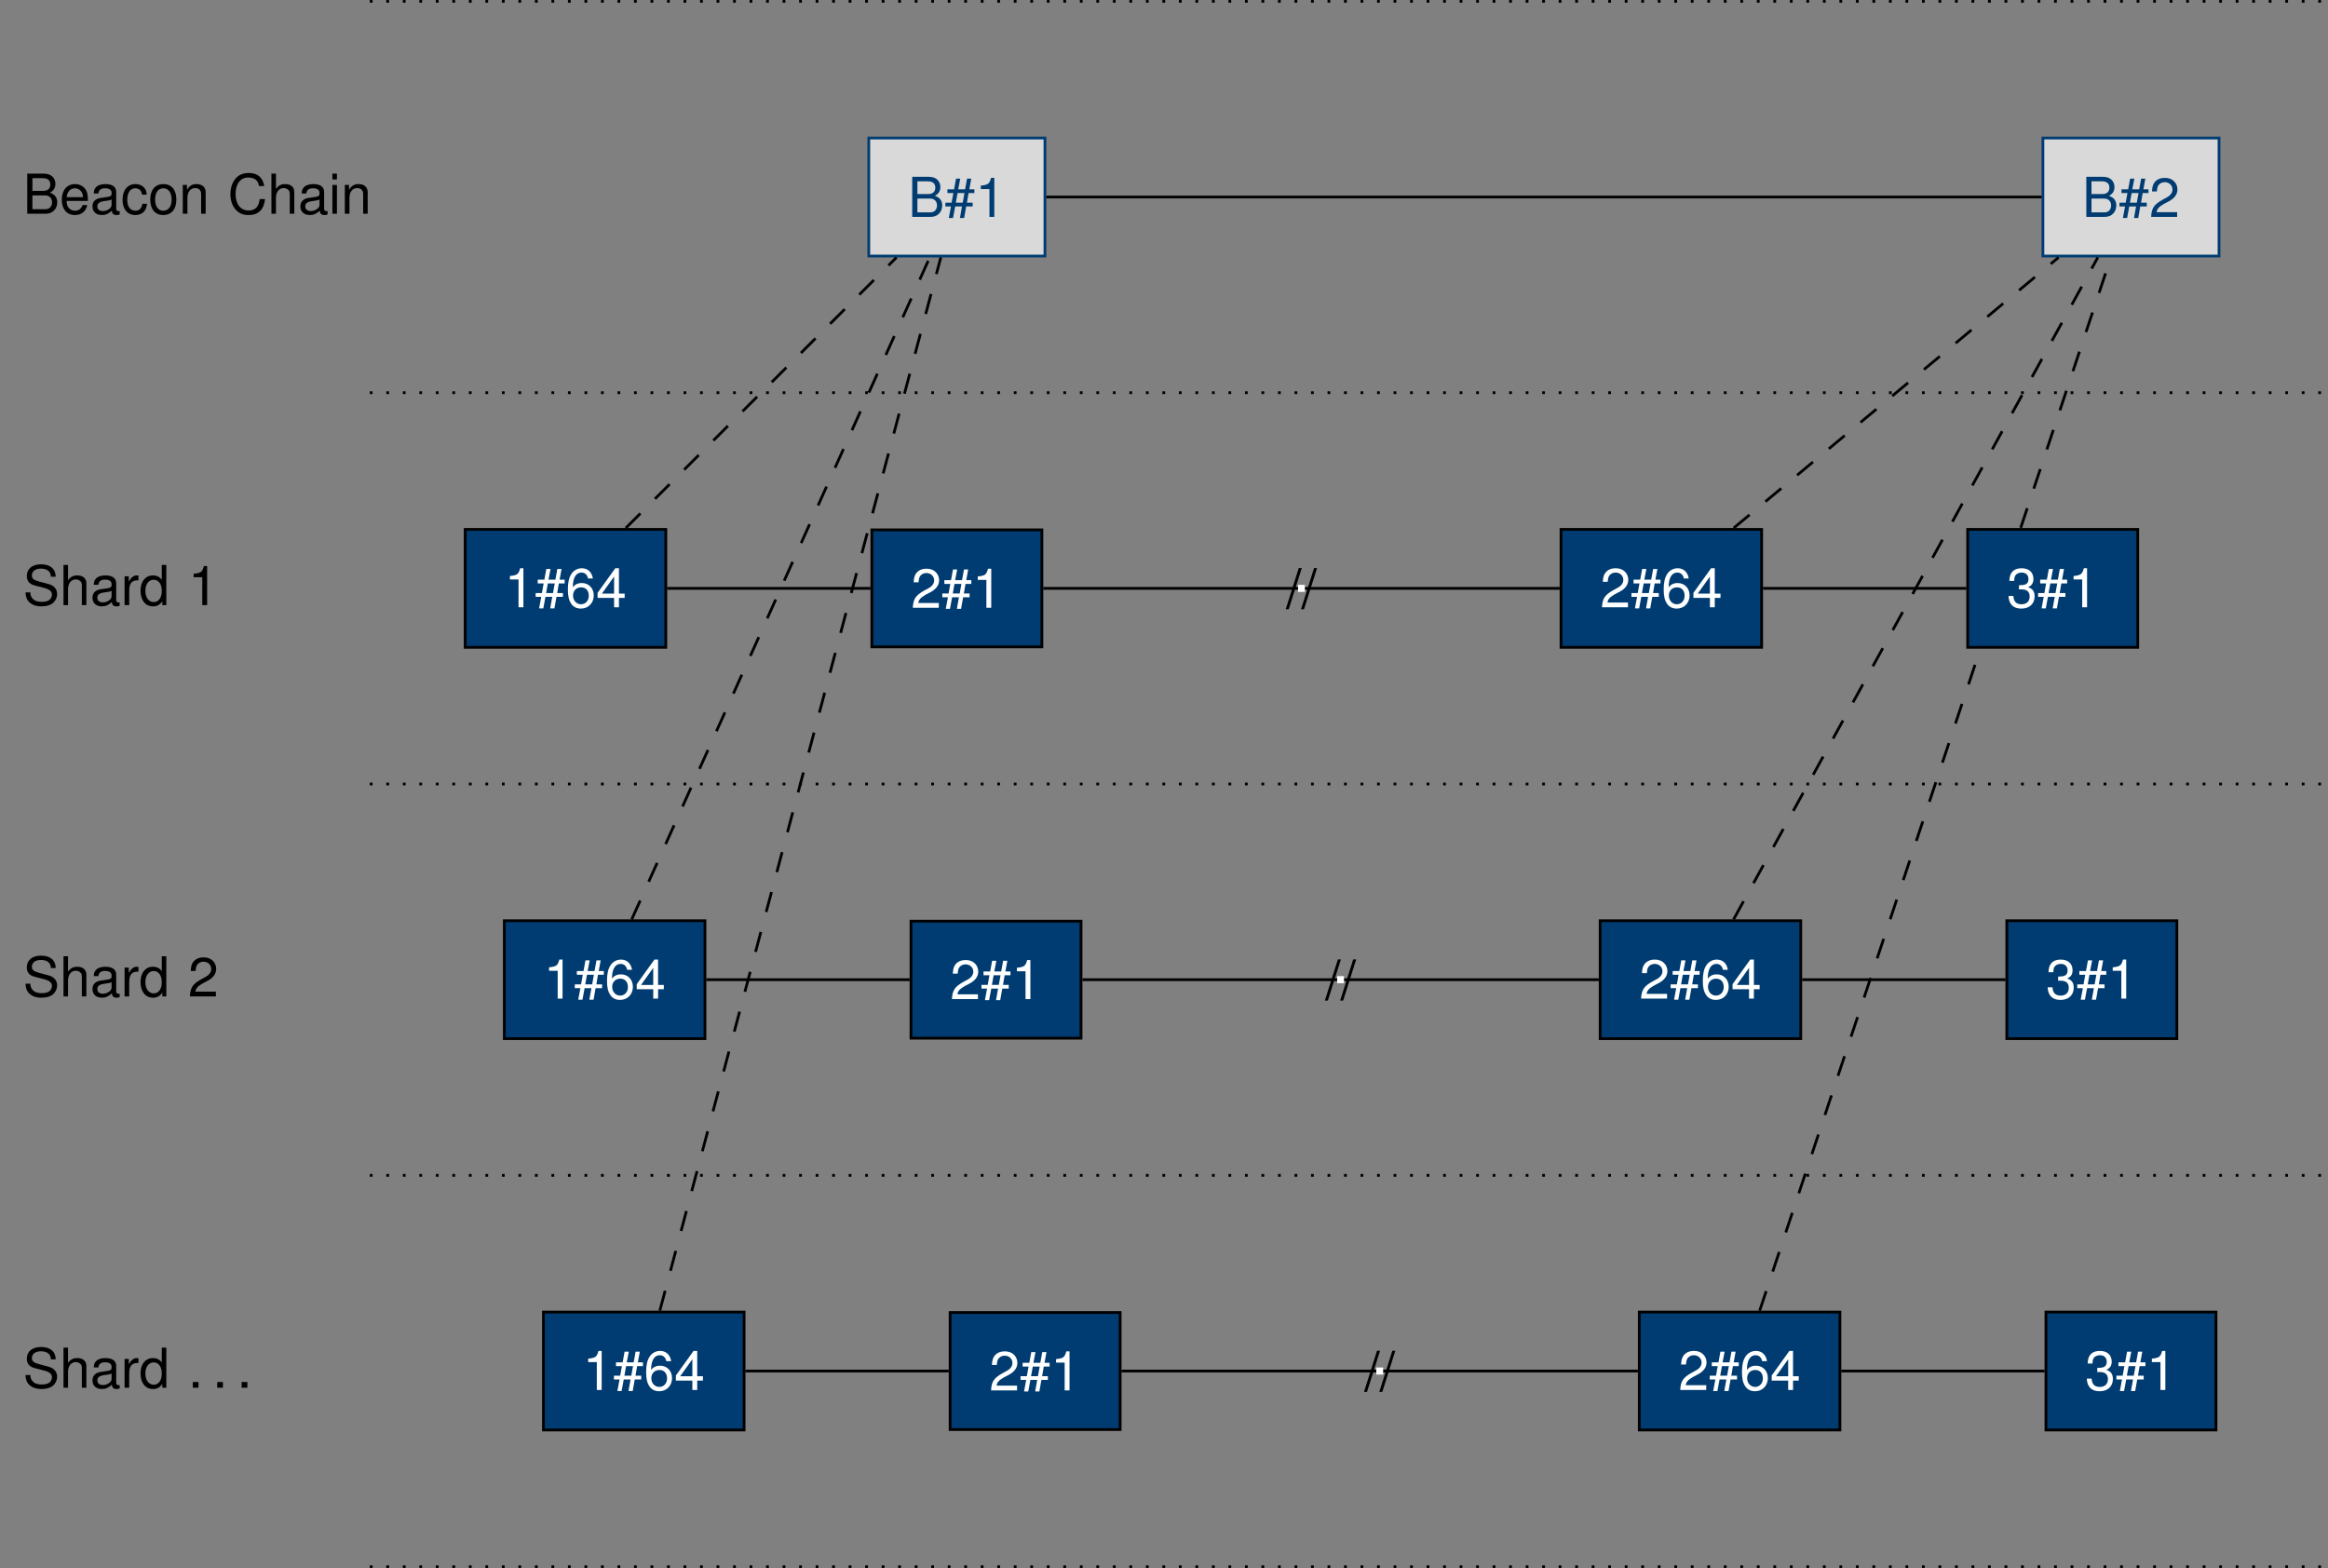 <?xml version="1.0" encoding="UTF-8"?>
<svg xmlns="http://www.w3.org/2000/svg" xmlns:xlink="http://www.w3.org/1999/xlink" width="337.234pt" height="227.17pt" viewBox="0 0 337.234 227.17" version="1.1">
<rect x="0" y="0" width="337.234" height="227.17" fill="#808080" stroke="none"/>
<defs>
<g>
<symbol overflow="visible" id="glyph0-0">
<path style="stroke:none;" d=""/>
</symbol>
<symbol overflow="visible" id="glyph0-1">
<path style="stroke:none;" d="M 0.625 0 L 3.25 0 C 3.797 0 4.203 -0.156 4.516 -0.484 C 4.812 -0.781 4.969 -1.203 4.969 -1.656 C 4.969 -2.359 4.641 -2.781 3.906 -3.062 C 4.438 -3.312 4.703 -3.75 4.703 -4.328 C 4.703 -4.75 4.547 -5.125 4.25 -5.406 C 3.938 -5.688 3.547 -5.812 2.984 -5.812 L 0.625 -5.812 Z M 1.375 -3.312 L 1.375 -5.156 L 2.812 -5.156 C 3.219 -5.156 3.453 -5.094 3.656 -4.953 C 3.859 -4.797 3.969 -4.547 3.969 -4.234 C 3.969 -3.922 3.859 -3.672 3.656 -3.516 C 3.453 -3.359 3.219 -3.312 2.812 -3.312 Z M 1.375 -0.656 L 1.375 -2.656 L 3.172 -2.656 C 3.531 -2.656 3.781 -2.562 3.953 -2.375 C 4.125 -2.188 4.219 -1.938 4.219 -1.656 C 4.219 -1.375 4.125 -1.109 3.953 -0.938 C 3.781 -0.734 3.531 -0.656 3.172 -0.656 Z M 1.375 -0.656 "/>
</symbol>
<symbol overflow="visible" id="glyph0-2">
<path style="stroke:none;" d="M 4.094 -1.859 C 4.094 -2.5 4.047 -2.891 3.922 -3.203 C 3.656 -3.875 3.016 -4.297 2.234 -4.297 C 1.062 -4.297 0.312 -3.406 0.312 -2.031 C 0.312 -0.656 1.047 0.188 2.219 0.188 C 3.172 0.188 3.828 -0.359 4 -1.266 L 3.328 -1.266 C 3.141 -0.719 2.766 -0.438 2.234 -0.438 C 1.812 -0.438 1.453 -0.625 1.234 -0.969 C 1.078 -1.219 1.016 -1.453 1.016 -1.859 Z M 1.031 -2.406 C 1.078 -3.172 1.547 -3.688 2.219 -3.688 C 2.875 -3.688 3.375 -3.141 3.375 -2.453 C 3.375 -2.438 3.375 -2.422 3.375 -2.406 Z M 1.031 -2.406 "/>
</symbol>
<symbol overflow="visible" id="glyph0-3">
<path style="stroke:none;" d="M 4.266 -0.391 C 4.188 -0.375 4.156 -0.375 4.125 -0.375 C 3.891 -0.375 3.766 -0.5 3.766 -0.703 L 3.766 -3.156 C 3.766 -3.891 3.219 -4.297 2.188 -4.297 C 1.578 -4.297 1.078 -4.125 0.812 -3.812 C 0.609 -3.594 0.531 -3.359 0.516 -2.938 L 1.188 -2.938 C 1.25 -3.453 1.547 -3.688 2.172 -3.688 C 2.766 -3.688 3.094 -3.453 3.094 -3.062 L 3.094 -2.891 C 3.094 -2.609 2.938 -2.484 2.406 -2.422 C 1.469 -2.297 1.328 -2.266 1.062 -2.172 C 0.578 -1.969 0.328 -1.594 0.328 -1.047 C 0.328 -0.297 0.859 0.188 1.703 0.188 C 2.234 0.188 2.656 0 3.125 -0.438 C 3.172 -0.016 3.375 0.188 3.812 0.188 C 3.938 0.188 4.047 0.172 4.266 0.109 Z M 3.094 -1.312 C 3.094 -1.094 3.031 -0.953 2.844 -0.766 C 2.562 -0.531 2.234 -0.391 1.844 -0.391 C 1.328 -0.391 1.031 -0.641 1.031 -1.062 C 1.031 -1.5 1.328 -1.734 2.031 -1.828 C 2.734 -1.922 2.875 -1.953 3.094 -2.062 Z M 3.094 -1.312 "/>
</symbol>
<symbol overflow="visible" id="glyph0-4">
<path style="stroke:none;" d="M 3.75 -2.766 C 3.719 -3.172 3.641 -3.438 3.469 -3.672 C 3.188 -4.062 2.688 -4.297 2.109 -4.297 C 0.984 -4.297 0.25 -3.406 0.25 -2.016 C 0.25 -0.672 0.969 0.188 2.094 0.188 C 3.094 0.188 3.719 -0.422 3.797 -1.438 L 3.125 -1.438 C 3.016 -0.766 2.672 -0.438 2.109 -0.438 C 1.375 -0.438 0.938 -1.031 0.938 -2.016 C 0.938 -3.062 1.375 -3.688 2.094 -3.688 C 2.656 -3.688 3 -3.359 3.078 -2.766 Z M 3.75 -2.766 "/>
</symbol>
<symbol overflow="visible" id="glyph0-5">
<path style="stroke:none;" d="M 2.172 -4.297 C 1 -4.297 0.281 -3.453 0.281 -2.062 C 0.281 -0.656 0.984 0.188 2.172 0.188 C 3.344 0.188 4.062 -0.656 4.062 -2.031 C 4.062 -3.469 3.375 -4.297 2.172 -4.297 Z M 2.172 -3.688 C 2.922 -3.688 3.375 -3.062 3.375 -2.031 C 3.375 -1.047 2.906 -0.438 2.172 -0.438 C 1.438 -0.438 0.984 -1.047 0.984 -2.062 C 0.984 -3.062 1.438 -3.688 2.172 -3.688 Z M 2.172 -3.688 "/>
</symbol>
<symbol overflow="visible" id="glyph0-6">
<path style="stroke:none;" d="M 0.562 -4.172 L 0.562 0 L 1.234 0 L 1.234 -2.297 C 1.234 -3.156 1.672 -3.719 2.359 -3.719 C 2.891 -3.719 3.219 -3.391 3.219 -2.891 L 3.219 0 L 3.875 0 L 3.875 -3.156 C 3.875 -3.844 3.359 -4.297 2.562 -4.297 C 1.938 -4.297 1.531 -4.062 1.172 -3.469 L 1.172 -4.172 Z M 0.562 -4.172 "/>
</symbol>
<symbol overflow="visible" id="glyph0-7">
<path style="stroke:none;" d="M 5.281 -4.016 C 5.047 -5.281 4.312 -5.906 3.031 -5.906 C 2.25 -5.906 1.625 -5.656 1.188 -5.172 C 0.672 -4.609 0.375 -3.781 0.375 -2.844 C 0.375 -1.875 0.672 -1.062 1.234 -0.5 C 1.672 -0.031 2.25 0.188 3 0.188 C 4.422 0.188 5.219 -0.578 5.391 -2.125 L 4.625 -2.125 C 4.562 -1.719 4.484 -1.453 4.359 -1.219 C 4.125 -0.734 3.641 -0.469 3.016 -0.469 C 1.859 -0.469 1.125 -1.391 1.125 -2.844 C 1.125 -4.328 1.828 -5.25 2.953 -5.25 C 3.422 -5.25 3.859 -5.109 4.094 -4.891 C 4.312 -4.688 4.438 -4.438 4.516 -4.016 Z M 5.281 -4.016 "/>
</symbol>
<symbol overflow="visible" id="glyph0-8">
<path style="stroke:none;" d="M 0.562 -5.812 L 0.562 0 L 1.219 0 L 1.219 -2.297 C 1.219 -3.156 1.672 -3.719 2.344 -3.719 C 2.562 -3.719 2.781 -3.641 2.938 -3.516 C 3.125 -3.391 3.219 -3.188 3.219 -2.891 L 3.219 0 L 3.875 0 L 3.875 -3.156 C 3.875 -3.859 3.375 -4.297 2.562 -4.297 C 1.969 -4.297 1.609 -4.109 1.219 -3.609 L 1.219 -5.812 Z M 0.562 -5.812 "/>
</symbol>
<symbol overflow="visible" id="glyph0-9">
<path style="stroke:none;" d="M 1.188 -4.172 L 0.531 -4.172 L 0.531 0 L 1.188 0 Z M 1.188 -5.812 L 0.531 -5.812 L 0.531 -4.969 L 1.188 -4.969 Z M 1.188 -5.812 "/>
</symbol>
<symbol overflow="visible" id="glyph0-10">
<path style="stroke:none;" d="M 4.75 -4.109 C 4.734 -5.25 3.953 -5.906 2.625 -5.906 C 1.344 -5.906 0.562 -5.25 0.562 -4.203 C 0.562 -3.484 0.938 -3.047 1.703 -2.844 L 3.141 -2.469 C 3.875 -2.266 4.203 -1.969 4.203 -1.516 C 4.203 -1.219 4.047 -0.891 3.797 -0.719 C 3.562 -0.562 3.203 -0.469 2.719 -0.469 C 2.094 -0.469 1.672 -0.625 1.391 -0.953 C 1.172 -1.219 1.078 -1.484 1.078 -1.844 L 0.375 -1.844 C 0.391 -1.312 0.5 -0.969 0.719 -0.641 C 1.125 -0.109 1.797 0.188 2.672 0.188 C 3.375 0.188 3.938 0.031 4.312 -0.266 C 4.703 -0.578 4.953 -1.094 4.953 -1.594 C 4.953 -2.312 4.5 -2.844 3.719 -3.047 L 2.25 -3.438 C 1.547 -3.641 1.297 -3.859 1.297 -4.297 C 1.297 -4.891 1.812 -5.281 2.594 -5.281 C 3.516 -5.281 4.047 -4.859 4.047 -4.109 Z M 4.75 -4.109 "/>
</symbol>
<symbol overflow="visible" id="glyph0-11">
<path style="stroke:none;" d="M 0.547 -4.172 L 0.547 0 L 1.219 0 L 1.219 -2.172 C 1.219 -2.766 1.375 -3.156 1.688 -3.391 C 1.891 -3.531 2.094 -3.578 2.562 -3.594 L 2.562 -4.266 C 2.453 -4.281 2.391 -4.297 2.297 -4.297 C 1.875 -4.297 1.547 -4.047 1.156 -3.422 L 1.156 -4.172 Z M 0.547 -4.172 "/>
</symbol>
<symbol overflow="visible" id="glyph0-12">
<path style="stroke:none;" d="M 3.938 -5.812 L 3.281 -5.812 L 3.281 -3.656 C 3 -4.078 2.562 -4.297 2 -4.297 C 0.922 -4.297 0.203 -3.422 0.203 -2.094 C 0.203 -0.688 0.906 0.188 2.031 0.188 C 2.594 0.188 3 -0.031 3.359 -0.547 L 3.359 0 L 3.938 0 Z M 2.109 -3.672 C 2.828 -3.672 3.281 -3.031 3.281 -2.047 C 3.281 -1.078 2.828 -0.438 2.125 -0.438 C 1.391 -0.438 0.906 -1.078 0.906 -2.062 C 0.906 -3.031 1.391 -3.672 2.109 -3.672 Z M 2.109 -3.672 "/>
</symbol>
<symbol overflow="visible" id="glyph0-13">
<path style="stroke:none;" d="M 2.062 -4.031 L 2.062 0 L 2.766 0 L 2.766 -5.656 L 2.297 -5.656 C 2.062 -4.781 1.891 -4.656 0.812 -4.531 L 0.812 -4.031 Z M 2.062 -4.031 "/>
</symbol>
<symbol overflow="visible" id="glyph0-14">
<path style="stroke:none;" d="M 4.031 -0.688 L 1.062 -0.688 C 1.125 -1.156 1.391 -1.453 2.078 -1.859 L 2.875 -2.281 C 3.672 -2.719 4.078 -3.297 4.078 -4 C 4.078 -4.469 3.875 -4.906 3.547 -5.203 C 3.219 -5.5 2.797 -5.656 2.266 -5.656 C 1.547 -5.656 1.016 -5.391 0.703 -4.922 C 0.5 -4.609 0.422 -4.266 0.391 -3.688 L 1.094 -3.688 C 1.125 -4.078 1.172 -4.297 1.266 -4.484 C 1.453 -4.828 1.812 -5.031 2.234 -5.031 C 2.875 -5.031 3.359 -4.578 3.359 -3.969 C 3.359 -3.531 3.094 -3.141 2.594 -2.859 L 1.859 -2.453 C 0.672 -1.781 0.328 -1.25 0.266 0 L 4.031 0 Z M 4.031 -0.688 "/>
</symbol>
<symbol overflow="visible" id="glyph0-15">
<path style="stroke:none;" d="M 1.516 -0.828 L 0.688 -0.828 L 0.688 0 L 1.516 0 Z M 1.516 -0.828 "/>
</symbol>
<symbol overflow="visible" id="glyph0-16">
<path style="stroke:none;" d="M 3.859 -5.547 L 3.25 -5.547 L 2.969 -4 L 1.969 -4 L 2.266 -5.547 L 1.656 -5.547 L 1.375 -4 L 0.406 -4 L 0.406 -3.453 L 1.266 -3.453 L 1.016 -2.062 L 0.109 -2.062 L 0.109 -1.516 L 0.922 -1.516 L 0.609 0.156 L 1.219 0.156 L 1.531 -1.516 L 2.516 -1.516 L 2.219 0.156 L 2.828 0.156 L 3.125 -1.516 L 4.062 -1.516 L 4.062 -2.062 L 3.234 -2.062 L 3.469 -3.453 L 4.312 -3.453 L 4.312 -4 L 3.578 -4 Z M 2.875 -3.453 L 2.625 -2.062 L 1.625 -2.062 L 1.875 -3.453 Z M 2.875 -3.453 "/>
</symbol>
<symbol overflow="visible" id="glyph0-17">
<path style="stroke:none;" d="M 3.969 -4.172 C 3.828 -5.094 3.234 -5.656 2.359 -5.656 C 1.75 -5.656 1.188 -5.344 0.859 -4.844 C 0.5 -4.297 0.344 -3.609 0.344 -2.578 C 0.344 -1.625 0.484 -1.016 0.828 -0.516 C 1.125 -0.062 1.625 0.188 2.234 0.188 C 3.312 0.188 4.094 -0.609 4.094 -1.719 C 4.094 -2.766 3.375 -3.516 2.359 -3.516 C 1.797 -3.516 1.359 -3.297 1.062 -2.891 C 1.062 -4.266 1.516 -5.031 2.312 -5.031 C 2.812 -5.031 3.156 -4.719 3.266 -4.172 Z M 2.266 -2.891 C 2.953 -2.891 3.375 -2.422 3.375 -1.672 C 3.375 -0.953 2.891 -0.438 2.25 -0.438 C 1.594 -0.438 1.094 -0.984 1.094 -1.703 C 1.094 -2.406 1.578 -2.891 2.266 -2.891 Z M 2.266 -2.891 "/>
</symbol>
<symbol overflow="visible" id="glyph0-18">
<path style="stroke:none;" d="M 2.609 -1.359 L 2.609 0 L 3.312 0 L 3.312 -1.359 L 4.141 -1.359 L 4.141 -1.984 L 3.312 -1.984 L 3.312 -5.656 L 2.781 -5.656 L 0.219 -2.094 L 0.219 -1.359 Z M 2.609 -1.984 L 0.844 -1.984 L 2.609 -4.453 Z M 2.609 -1.984 "/>
</symbol>
<symbol overflow="visible" id="glyph0-19">
<path style="stroke:none;" d="M 1.828 -5.812 L -0.062 0.156 L 0.375 0.156 L 2.266 -5.812 Z M 1.828 -5.812 "/>
</symbol>
<symbol overflow="visible" id="glyph0-20">
<path style="stroke:none;" d="M 1.766 -2.594 L 2.141 -2.594 C 2.922 -2.594 3.312 -2.25 3.312 -1.562 C 3.312 -0.859 2.875 -0.438 2.141 -0.438 C 1.375 -0.438 1 -0.828 0.953 -1.641 L 0.25 -1.641 C 0.281 -1.188 0.359 -0.891 0.5 -0.641 C 0.781 -0.094 1.344 0.188 2.125 0.188 C 3.281 0.188 4.031 -0.516 4.031 -1.578 C 4.031 -2.297 3.75 -2.688 3.078 -2.922 C 3.609 -3.125 3.859 -3.531 3.859 -4.094 C 3.859 -5.062 3.219 -5.656 2.141 -5.656 C 1 -5.656 0.391 -5.031 0.375 -3.828 L 1.078 -3.828 C 1.078 -4.172 1.109 -4.359 1.203 -4.531 C 1.359 -4.844 1.719 -5.031 2.156 -5.031 C 2.766 -5.031 3.141 -4.672 3.141 -4.078 C 3.141 -3.672 3 -3.438 2.688 -3.312 C 2.5 -3.234 2.25 -3.203 1.766 -3.188 Z M 1.766 -2.594 "/>
</symbol>
</g>
<clipPath id="clip1">
  <path d="M 53 0 L 337.234 0 L 337.234 1 L 53 1 Z M 53 0 "/>
</clipPath>
<clipPath id="clip2">
  <path d="M 53 56 L 337.234 56 L 337.234 58 L 53 58 Z M 53 56 "/>
</clipPath>
<clipPath id="clip3">
  <path d="M 53 113 L 337.234 113 L 337.234 114 L 53 114 Z M 53 113 "/>
</clipPath>
<clipPath id="clip4">
  <path d="M 53 170 L 337.234 170 L 337.234 171 L 53 171 Z M 53 170 "/>
</clipPath>
<clipPath id="clip5">
  <path d="M 53 226 L 337.234 226 L 337.234 227.172 L 53 227.172 Z M 53 226 "/>
</clipPath>
</defs>
<g id="surface1">
<g clip-path="url(#clip1)" clip-rule="nonzero">
<path style="fill:none;stroke-width:0.399;stroke-linecap:butt;stroke-linejoin:miter;stroke:rgb(0%,0%,0%);stroke-opacity:1;stroke-dasharray:0.399,1.993;stroke-miterlimit:10;" d="M -0.001 226.776 L 283.468 226.776 " transform="matrix(1,0,0,-1,53.571,226.971)"/>
</g>
<g style="fill:rgb(0%,0%,0%);fill-opacity:1;">
  <use xlink:href="#glyph0-1" x="3.321" y="30.966"/>
  <use xlink:href="#glyph0-2" x="8.637" y="30.966"/>
  <use xlink:href="#glyph0-3" x="13.068" y="30.966"/>
  <use xlink:href="#glyph0-4" x="17.5" y="30.966"/>
  <use xlink:href="#glyph0-5" x="21.485" y="30.966"/>
  <use xlink:href="#glyph0-6" x="25.916" y="30.966"/>
</g>
<g style="fill:rgb(0%,0%,0%);fill-opacity:1;">
  <use xlink:href="#glyph0-7" x="33.002" y="30.966"/>
  <use xlink:href="#glyph0-8" x="38.756" y="30.966"/>
  <use xlink:href="#glyph0-3" x="43.187" y="30.966"/>
  <use xlink:href="#glyph0-9" x="47.619" y="30.966"/>
  <use xlink:href="#glyph0-6" x="49.388" y="30.966"/>
</g>
<g clip-path="url(#clip2)" clip-rule="nonzero">
<path style="fill:none;stroke-width:0.399;stroke-linecap:butt;stroke-linejoin:miter;stroke:rgb(0%,0%,0%);stroke-opacity:1;stroke-dasharray:0.399,1.993;stroke-miterlimit:10;" d="M -0.001 170.08 L 283.468 170.08 " transform="matrix(1,0,0,-1,53.571,226.971)"/>
</g>
<g style="fill:rgb(0%,0%,0%);fill-opacity:1;">
  <use xlink:href="#glyph0-10" x="3.321" y="87.659"/>
  <use xlink:href="#glyph0-8" x="8.637" y="87.659"/>
  <use xlink:href="#glyph0-3" x="13.068" y="87.659"/>
  <use xlink:href="#glyph0-11" x="17.5" y="87.659"/>
  <use xlink:href="#glyph0-12" x="20.154" y="87.659"/>
</g>
<g style="fill:rgb(0%,0%,0%);fill-opacity:1;">
  <use xlink:href="#glyph0-13" x="27.239" y="87.659"/>
</g>
<g clip-path="url(#clip3)" clip-rule="nonzero">
<path style="fill:none;stroke-width:0.399;stroke-linecap:butt;stroke-linejoin:miter;stroke:rgb(0%,0%,0%);stroke-opacity:1;stroke-dasharray:0.399,1.993;stroke-miterlimit:10;" d="M -0.001 113.389 L 283.468 113.389 " transform="matrix(1,0,0,-1,53.571,226.971)"/>
</g>
<g style="fill:rgb(0%,0%,0%);fill-opacity:1;">
  <use xlink:href="#glyph0-10" x="3.321" y="144.352"/>
  <use xlink:href="#glyph0-8" x="8.637" y="144.352"/>
  <use xlink:href="#glyph0-3" x="13.068" y="144.352"/>
  <use xlink:href="#glyph0-11" x="17.5" y="144.352"/>
  <use xlink:href="#glyph0-12" x="20.154" y="144.352"/>
</g>
<g style="fill:rgb(0%,0%,0%);fill-opacity:1;">
  <use xlink:href="#glyph0-14" x="27.239" y="144.352"/>
</g>
<g clip-path="url(#clip4)" clip-rule="nonzero">
<path style="fill:none;stroke-width:0.399;stroke-linecap:butt;stroke-linejoin:miter;stroke:rgb(0%,0%,0%);stroke-opacity:1;stroke-dasharray:0.399,1.993;stroke-miterlimit:10;" d="M -0.001 56.694 L 283.468 56.694 " transform="matrix(1,0,0,-1,53.571,226.971)"/>
</g>
<g style="fill:rgb(0%,0%,0%);fill-opacity:1;">
  <use xlink:href="#glyph0-10" x="3.321" y="201.045"/>
  <use xlink:href="#glyph0-8" x="8.637" y="201.045"/>
  <use xlink:href="#glyph0-3" x="13.068" y="201.045"/>
  <use xlink:href="#glyph0-11" x="17.5" y="201.045"/>
  <use xlink:href="#glyph0-12" x="20.154" y="201.045"/>
</g>
<g style="fill:rgb(0%,0%,0%);fill-opacity:1;">
  <use xlink:href="#glyph0-15" x="27.239" y="201.045"/>
</g>
<g style="fill:rgb(0%,0%,0%);fill-opacity:1;">
  <use xlink:href="#glyph0-15" x="30.778" y="201.045"/>
</g>
<g style="fill:rgb(0%,0%,0%);fill-opacity:1;">
  <use xlink:href="#glyph0-15" x="34.317" y="201.045"/>
</g>
<g clip-path="url(#clip5)" clip-rule="nonzero">
<path style="fill:none;stroke-width:0.399;stroke-linecap:butt;stroke-linejoin:miter;stroke:rgb(0%,0%,0%);stroke-opacity:1;stroke-dasharray:0.399,1.993;stroke-miterlimit:10;" d="M -0.001 -0.002 L 283.468 -0.002 " transform="matrix(1,0,0,-1,53.571,226.971)"/>
</g>
<path style="fill-rule:nonzero;fill:rgb(0%,23.528%,44.315%);fill-opacity:1;stroke-width:0.399;stroke-linecap:butt;stroke-linejoin:miter;stroke:rgb(0%,0%,0%);stroke-opacity:1;stroke-miterlimit:10;" d="M 13.816 133.19 L 42.878 133.19 L 42.878 150.276 L 13.816 150.276 Z M 13.816 133.19 " transform="matrix(1,0,0,-1,53.571,226.971)"/>
<g style="fill:rgb(100%,100%,100%);fill-opacity:1;">
  <use xlink:href="#glyph0-13" x="73.054" y="87.98"/>
  <use xlink:href="#glyph0-16" x="77.485" y="87.98"/>
  <use xlink:href="#glyph0-17" x="81.917" y="87.98"/>
  <use xlink:href="#glyph0-18" x="86.348" y="87.98"/>
</g>
<path style="fill-rule:nonzero;fill:rgb(0%,23.528%,44.315%);fill-opacity:1;stroke-width:0.399;stroke-linecap:butt;stroke-linejoin:miter;stroke:rgb(0%,0%,0%);stroke-opacity:1;stroke-miterlimit:10;" d="M 19.484 76.498 L 48.55 76.498 L 48.55 93.584 L 19.484 93.584 Z M 19.484 76.498 " transform="matrix(1,0,0,-1,53.571,226.971)"/>
<g style="fill:rgb(100%,100%,100%);fill-opacity:1;">
  <use xlink:href="#glyph0-13" x="78.724" y="144.673"/>
  <use xlink:href="#glyph0-16" x="83.155" y="144.673"/>
  <use xlink:href="#glyph0-17" x="87.587" y="144.673"/>
  <use xlink:href="#glyph0-18" x="92.018" y="144.673"/>
</g>
<path style="fill-rule:nonzero;fill:rgb(0%,23.528%,44.315%);fill-opacity:1;stroke-width:0.399;stroke-linecap:butt;stroke-linejoin:miter;stroke:rgb(0%,0%,0%);stroke-opacity:1;stroke-miterlimit:10;" d="M 25.152 19.803 L 54.218 19.803 L 54.218 36.889 L 25.152 36.889 Z M 25.152 19.803 " transform="matrix(1,0,0,-1,53.571,226.971)"/>
<g style="fill:rgb(100%,100%,100%);fill-opacity:1;">
  <use xlink:href="#glyph0-13" x="84.393" y="201.366"/>
  <use xlink:href="#glyph0-16" x="88.824" y="201.366"/>
  <use xlink:href="#glyph0-17" x="93.256" y="201.366"/>
  <use xlink:href="#glyph0-18" x="97.687" y="201.366"/>
</g>
<path style="fill-rule:nonzero;fill:rgb(0%,23.528%,44.315%);fill-opacity:1;stroke-width:0.399;stroke-linecap:butt;stroke-linejoin:miter;stroke:rgb(0%,0%,0%);stroke-opacity:1;stroke-miterlimit:10;" d="M 72.726 133.256 L 97.359 133.256 L 97.359 150.209 L 72.726 150.209 Z M 72.726 133.256 " transform="matrix(1,0,0,-1,53.571,226.971)"/>
<g style="fill:rgb(100%,100%,100%);fill-opacity:1;">
  <use xlink:href="#glyph0-14" x="131.963" y="88.046"/>
  <use xlink:href="#glyph0-16" x="136.394" y="88.046"/>
  <use xlink:href="#glyph0-13" x="140.826" y="88.046"/>
</g>
<path style="fill-rule:nonzero;fill:rgb(0%,23.528%,44.315%);fill-opacity:1;stroke-width:0.399;stroke-linecap:butt;stroke-linejoin:miter;stroke:rgb(0%,0%,0%);stroke-opacity:1;stroke-miterlimit:10;" d="M 78.394 76.565 L 103.027 76.565 L 103.027 93.518 L 78.394 93.518 Z M 78.394 76.565 " transform="matrix(1,0,0,-1,53.571,226.971)"/>
<g style="fill:rgb(100%,100%,100%);fill-opacity:1;">
  <use xlink:href="#glyph0-14" x="137.633" y="144.739"/>
  <use xlink:href="#glyph0-16" x="142.064" y="144.739"/>
  <use xlink:href="#glyph0-13" x="146.496" y="144.739"/>
</g>
<path style="fill-rule:nonzero;fill:rgb(0%,23.528%,44.315%);fill-opacity:1;stroke-width:0.399;stroke-linecap:butt;stroke-linejoin:miter;stroke:rgb(0%,0%,0%);stroke-opacity:1;stroke-miterlimit:10;" d="M 84.062 19.869 L 108.695 19.869 L 108.695 36.823 L 84.062 36.823 Z M 84.062 19.869 " transform="matrix(1,0,0,-1,53.571,226.971)"/>
<g style="fill:rgb(100%,100%,100%);fill-opacity:1;">
  <use xlink:href="#glyph0-14" x="143.301" y="201.432"/>
  <use xlink:href="#glyph0-16" x="147.732" y="201.432"/>
  <use xlink:href="#glyph0-13" x="152.164" y="201.432"/>
</g>
<path style="fill:none;stroke-width:0.399;stroke-linecap:butt;stroke-linejoin:miter;stroke:rgb(0%,0%,0%);stroke-opacity:1;stroke-miterlimit:10;" d="M 43.077 141.733 L 72.523 141.733 " transform="matrix(1,0,0,-1,53.571,226.971)"/>
<path style="fill:none;stroke-width:0.399;stroke-linecap:butt;stroke-linejoin:miter;stroke:rgb(0%,0%,0%);stroke-opacity:1;stroke-miterlimit:10;" d="M 48.749 85.041 L 78.195 85.041 " transform="matrix(1,0,0,-1,53.571,226.971)"/>
<path style="fill:none;stroke-width:0.399;stroke-linecap:butt;stroke-linejoin:miter;stroke:rgb(0%,0%,0%);stroke-opacity:1;stroke-miterlimit:10;" d="M 54.417 28.346 L 83.863 28.346 " transform="matrix(1,0,0,-1,53.571,226.971)"/>
<path style="fill-rule:nonzero;fill:rgb(85.097%,85.097%,85.097%);fill-opacity:1;stroke-width:0.399;stroke-linecap:butt;stroke-linejoin:miter;stroke:rgb(0%,23.528%,44.315%);stroke-opacity:1;stroke-miterlimit:10;" d="M 72.281 189.877 L 97.8 189.877 L 97.8 206.975 L 72.281 206.975 Z M 72.281 189.877 " transform="matrix(1,0,0,-1,53.571,226.971)"/>
<g style="fill:rgb(0%,23.528%,44.315%);fill-opacity:1;">
  <use xlink:href="#glyph0-1" x="131.521" y="31.425"/>
  <use xlink:href="#glyph0-16" x="136.837" y="31.425"/>
  <use xlink:href="#glyph0-13" x="141.268" y="31.425"/>
</g>
<path style="fill:none;stroke-width:0.399;stroke-linecap:butt;stroke-linejoin:miter;stroke:rgb(0%,0%,0%);stroke-opacity:1;stroke-dasharray:2.989,2.989;stroke-miterlimit:10;" d="M 37.085 150.475 L 76.296 189.678 " transform="matrix(1,0,0,-1,53.571,226.971)"/>
<path style="fill:none;stroke-width:0.399;stroke-linecap:butt;stroke-linejoin:miter;stroke:rgb(0%,0%,0%);stroke-opacity:1;stroke-dasharray:2.989,2.989;stroke-miterlimit:10;" d="M 37.945 93.784 L 81.109 189.678 " transform="matrix(1,0,0,-1,53.571,226.971)"/>
<path style="fill:none;stroke-width:0.399;stroke-linecap:butt;stroke-linejoin:miter;stroke:rgb(0%,0%,0%);stroke-opacity:1;stroke-dasharray:2.989,2.989;stroke-miterlimit:10;" d="M 42.011 37.088 L 82.714 189.678 " transform="matrix(1,0,0,-1,53.571,226.971)"/>
<path style="fill-rule:nonzero;fill:rgb(0%,23.528%,44.315%);fill-opacity:1;stroke-width:0.399;stroke-linecap:butt;stroke-linejoin:miter;stroke:rgb(0%,0%,0%);stroke-opacity:1;stroke-miterlimit:10;" d="M 172.558 133.19 L 201.62 133.19 L 201.62 150.276 L 172.558 150.276 Z M 172.558 133.19 " transform="matrix(1,0,0,-1,53.571,226.971)"/>
<g style="fill:rgb(100%,100%,100%);fill-opacity:1;">
  <use xlink:href="#glyph0-14" x="231.795" y="87.98"/>
  <use xlink:href="#glyph0-16" x="236.226" y="87.98"/>
  <use xlink:href="#glyph0-17" x="240.658" y="87.98"/>
  <use xlink:href="#glyph0-18" x="245.089" y="87.98"/>
</g>
<path style="fill-rule:nonzero;fill:rgb(0%,23.528%,44.315%);fill-opacity:1;stroke-width:0.399;stroke-linecap:butt;stroke-linejoin:miter;stroke:rgb(0%,0%,0%);stroke-opacity:1;stroke-miterlimit:10;" d="M 178.226 76.498 L 207.288 76.498 L 207.288 93.584 L 178.226 93.584 Z M 178.226 76.498 " transform="matrix(1,0,0,-1,53.571,226.971)"/>
<g style="fill:rgb(100%,100%,100%);fill-opacity:1;">
  <use xlink:href="#glyph0-14" x="237.463" y="144.673"/>
  <use xlink:href="#glyph0-16" x="241.894" y="144.673"/>
  <use xlink:href="#glyph0-17" x="246.326" y="144.673"/>
  <use xlink:href="#glyph0-18" x="250.757" y="144.673"/>
</g>
<path style="fill-rule:nonzero;fill:rgb(0%,23.528%,44.315%);fill-opacity:1;stroke-width:0.399;stroke-linecap:butt;stroke-linejoin:miter;stroke:rgb(0%,0%,0%);stroke-opacity:1;stroke-miterlimit:10;" d="M 183.894 19.803 L 212.96 19.803 L 212.96 36.889 L 183.894 36.889 Z M 183.894 19.803 " transform="matrix(1,0,0,-1,53.571,226.971)"/>
<g style="fill:rgb(100%,100%,100%);fill-opacity:1;">
  <use xlink:href="#glyph0-14" x="243.133" y="201.366"/>
  <use xlink:href="#glyph0-16" x="247.564" y="201.366"/>
  <use xlink:href="#glyph0-17" x="251.996" y="201.366"/>
  <use xlink:href="#glyph0-18" x="256.427" y="201.366"/>
</g>
<path style="fill:none;stroke-width:0.399;stroke-linecap:butt;stroke-linejoin:miter;stroke:rgb(0%,0%,0%);stroke-opacity:1;stroke-miterlimit:10;" d="M 97.558 141.733 L 172.359 141.733 " transform="matrix(1,0,0,-1,53.571,226.971)"/>
<path style=" stroke:none;fill-rule:nonzero;fill:rgb(100%,100%,100%);fill-opacity:1;" d="M 188.031 85.75 L 189.027 85.75 L 189.027 84.727 L 188.031 84.727 Z M 188.031 85.75 "/>
<g style="fill:rgb(0%,0%,0%);fill-opacity:1;">
  <use xlink:href="#glyph0-19" x="186.31" y="88.11"/>
  <use xlink:href="#glyph0-19" x="188.526" y="88.11"/>
</g>
<path style="fill:none;stroke-width:0.399;stroke-linecap:butt;stroke-linejoin:miter;stroke:rgb(0%,0%,0%);stroke-opacity:1;stroke-miterlimit:10;" d="M 103.226 85.041 L 178.027 85.041 " transform="matrix(1,0,0,-1,53.571,226.971)"/>
<path style=" stroke:none;fill-rule:nonzero;fill:rgb(100%,100%,100%);fill-opacity:1;" d="M 193.699 142.441 L 194.695 142.441 L 194.695 141.418 L 193.699 141.418 Z M 193.699 142.441 "/>
<g style="fill:rgb(0%,0%,0%);fill-opacity:1;">
  <use xlink:href="#glyph0-19" x="191.979" y="144.803"/>
  <use xlink:href="#glyph0-19" x="194.195" y="144.803"/>
</g>
<path style="fill:none;stroke-width:0.399;stroke-linecap:butt;stroke-linejoin:miter;stroke:rgb(0%,0%,0%);stroke-opacity:1;stroke-miterlimit:10;" d="M 108.894 28.346 L 183.695 28.346 " transform="matrix(1,0,0,-1,53.571,226.971)"/>
<path style=" stroke:none;fill-rule:nonzero;fill:rgb(100%,100%,100%);fill-opacity:1;" d="M 199.367 199.137 L 200.363 199.137 L 200.363 198.113 L 199.367 198.113 Z M 199.367 199.137 "/>
<g style="fill:rgb(0%,0%,0%);fill-opacity:1;">
  <use xlink:href="#glyph0-19" x="197.649" y="201.496"/>
  <use xlink:href="#glyph0-19" x="199.865" y="201.496"/>
</g>
<path style="fill-rule:nonzero;fill:rgb(85.097%,85.097%,85.097%);fill-opacity:1;stroke-width:0.399;stroke-linecap:butt;stroke-linejoin:miter;stroke:rgb(0%,23.528%,44.315%);stroke-opacity:1;stroke-miterlimit:10;" d="M 242.363 189.877 L 267.878 189.877 L 267.878 206.975 L 242.363 206.975 Z M 242.363 189.877 " transform="matrix(1,0,0,-1,53.571,226.971)"/>
<g style="fill:rgb(0%,23.528%,44.315%);fill-opacity:1;">
  <use xlink:href="#glyph0-1" x="301.599" y="31.425"/>
  <use xlink:href="#glyph0-16" x="306.915" y="31.425"/>
  <use xlink:href="#glyph0-14" x="311.346" y="31.425"/>
</g>
<path style="fill:none;stroke-width:0.399;stroke-linecap:butt;stroke-linejoin:miter;stroke:rgb(0%,0%,0%);stroke-opacity:1;stroke-miterlimit:10;" d="M 97.999 198.428 L 242.163 198.428 " transform="matrix(1,0,0,-1,53.571,226.971)"/>
<path style="fill:none;stroke-width:0.399;stroke-linecap:butt;stroke-linejoin:miter;stroke:rgb(0%,0%,0%);stroke-opacity:1;stroke-dasharray:2.989,2.989;stroke-miterlimit:10;" d="M 197.574 150.475 L 244.628 189.678 " transform="matrix(1,0,0,-1,53.571,226.971)"/>
<path style="fill:none;stroke-width:0.399;stroke-linecap:butt;stroke-linejoin:miter;stroke:rgb(0%,0%,0%);stroke-opacity:1;stroke-dasharray:2.989,2.989;stroke-miterlimit:10;" d="M 197.558 93.784 L 250.316 189.678 " transform="matrix(1,0,0,-1,53.571,226.971)"/>
<path style="fill:none;stroke-width:0.399;stroke-linecap:butt;stroke-linejoin:miter;stroke:rgb(0%,0%,0%);stroke-opacity:1;stroke-dasharray:2.989,2.989;stroke-miterlimit:10;" d="M 201.335 37.088 L 252.21 189.678 " transform="matrix(1,0,0,-1,53.571,226.971)"/>
<path style="fill-rule:nonzero;fill:rgb(0%,23.528%,44.315%);fill-opacity:1;stroke-width:0.399;stroke-linecap:butt;stroke-linejoin:miter;stroke:rgb(0%,0%,0%);stroke-opacity:1;stroke-miterlimit:10;" d="M 231.468 133.19 L 256.101 133.19 L 256.101 150.276 L 231.468 150.276 Z M 231.468 133.19 " transform="matrix(1,0,0,-1,53.571,226.971)"/>
<g style="fill:rgb(100%,100%,100%);fill-opacity:1;">
  <use xlink:href="#glyph0-20" x="290.703" y="87.98"/>
  <use xlink:href="#glyph0-16" x="295.134" y="87.98"/>
  <use xlink:href="#glyph0-13" x="299.566" y="87.98"/>
</g>
<path style="fill-rule:nonzero;fill:rgb(0%,23.528%,44.315%);fill-opacity:1;stroke-width:0.399;stroke-linecap:butt;stroke-linejoin:miter;stroke:rgb(0%,0%,0%);stroke-opacity:1;stroke-miterlimit:10;" d="M 237.136 76.498 L 261.769 76.498 L 261.769 93.584 L 237.136 93.584 Z M 237.136 76.498 " transform="matrix(1,0,0,-1,53.571,226.971)"/>
<g style="fill:rgb(100%,100%,100%);fill-opacity:1;">
  <use xlink:href="#glyph0-20" x="296.372" y="144.673"/>
  <use xlink:href="#glyph0-16" x="300.803" y="144.673"/>
  <use xlink:href="#glyph0-13" x="305.235" y="144.673"/>
</g>
<path style="fill-rule:nonzero;fill:rgb(0%,23.528%,44.315%);fill-opacity:1;stroke-width:0.399;stroke-linecap:butt;stroke-linejoin:miter;stroke:rgb(0%,0%,0%);stroke-opacity:1;stroke-miterlimit:10;" d="M 242.804 19.803 L 267.437 19.803 L 267.437 36.889 L 242.804 36.889 Z M 242.804 19.803 " transform="matrix(1,0,0,-1,53.571,226.971)"/>
<g style="fill:rgb(100%,100%,100%);fill-opacity:1;">
  <use xlink:href="#glyph0-20" x="302.042" y="201.366"/>
  <use xlink:href="#glyph0-16" x="306.473" y="201.366"/>
  <use xlink:href="#glyph0-13" x="310.905" y="201.366"/>
</g>
<path style="fill:none;stroke-width:0.399;stroke-linecap:butt;stroke-linejoin:miter;stroke:rgb(0%,0%,0%);stroke-opacity:1;stroke-miterlimit:10;" d="M 201.82 141.733 L 231.269 141.733 " transform="matrix(1,0,0,-1,53.571,226.971)"/>
<path style="fill:none;stroke-width:0.399;stroke-linecap:butt;stroke-linejoin:miter;stroke:rgb(0%,0%,0%);stroke-opacity:1;stroke-miterlimit:10;" d="M 207.488 85.041 L 236.937 85.041 " transform="matrix(1,0,0,-1,53.571,226.971)"/>
<path style="fill:none;stroke-width:0.399;stroke-linecap:butt;stroke-linejoin:miter;stroke:rgb(0%,0%,0%);stroke-opacity:1;stroke-miterlimit:10;" d="M 213.159 28.346 L 242.605 28.346 " transform="matrix(1,0,0,-1,53.571,226.971)"/>
</g>
</svg>
